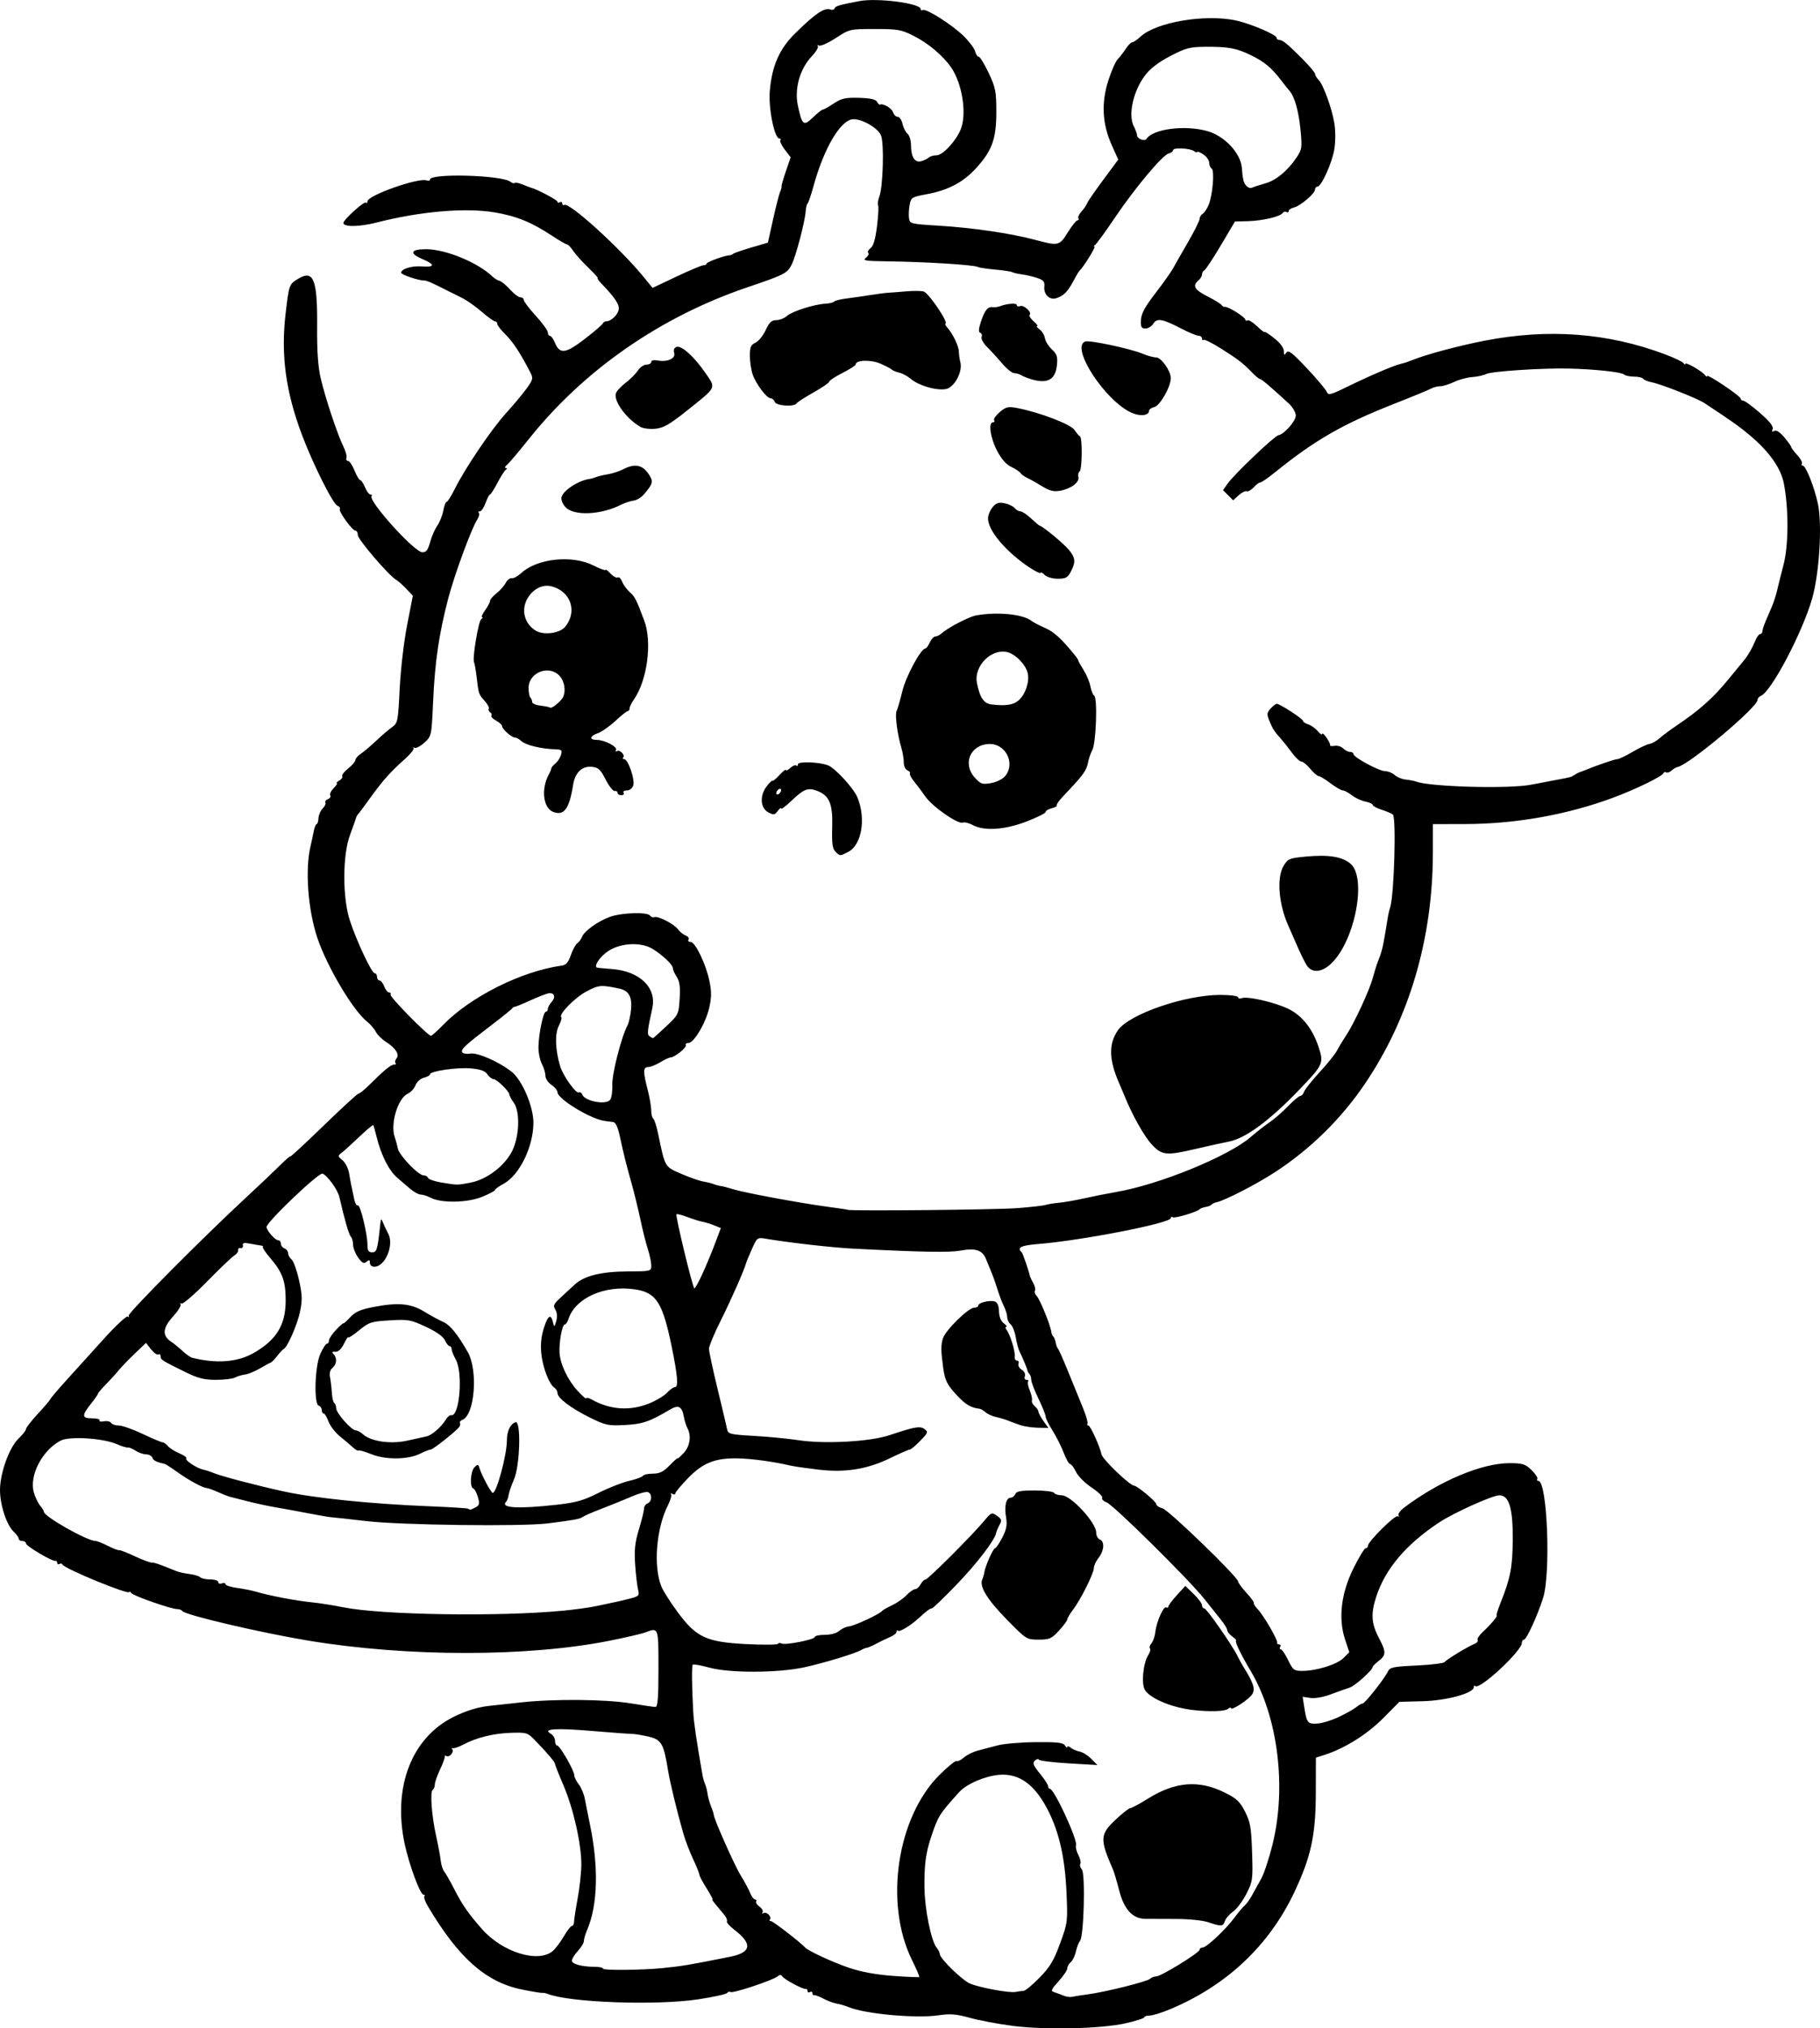 <?xml version="1.0" encoding="UTF-8" standalone="no"?>
<!-- Created with Inkscape (http://www.inkscape.org/) -->

<svg
   width="200.219mm"
   height="223.079mm"
   viewBox="0 0 200.219 223.079"
   version="1.1"
   id="svg5"
   xml:space="preserve"
   xmlns="http://www.w3.org/2000/svg"
   xmlns:svg="http://www.w3.org/2000/svg"><defs
     id="defs2" /><g
     id="layer1"
     transform="translate(-140.482,9.308)"><path
       style="fill:#000000;stroke-width:0.265"
       d="m 251.813,213.49 c -1.528,-0.196 -3.612,-0.588 -4.63,-0.871 -1.5,-0.417 -2.154,-0.471 -3.44,-0.28 -2.455,0.364 -8.064,-0.143 -9.881,-0.893 -0.386,-0.159 -0.988,-0.337 -1.339,-0.395 -0.35,-0.058 -1.005,-0.302 -1.455,-0.542 -0.45,-0.24 -0.908,-0.412 -1.017,-0.382 -0.109,0.03 -0.198,-0.072 -0.198,-0.226 0,-0.154 -0.119,-0.207 -0.265,-0.117 -0.146,0.09 -0.265,0.037 -0.265,-0.117 0,-0.154 -0.089,-0.256 -0.198,-0.227 -0.281,0.076 -2.376,-1.047 -2.585,-1.385 -0.122,-0.197 -0.279,-0.194 -0.525,0.011 -0.506,0.42 -4.898,1.879 -5.163,1.715 -0.122,-0.076 -0.289,-0.03 -0.371,0.102 -0.082,0.132 -1.517,0.447 -3.19,0.7 -4.61,0.697 -14.147,0.355 -16.542,-0.593 -0.218,-0.086 -0.488,-0.138 -0.6,-0.114 -0.111,0.024 -1.124,-0.144 -2.249,-0.374 -3.967,-0.809 -6.948,-3.444 -10.336,-9.136 -0.312,-0.523 -0.489,-1.029 -0.394,-1.124 0.095,-0.095 0.048,-0.173 -0.105,-0.173 -0.364,0 -1.591,-3.33 -2.075,-5.631 -1.304,-6.199 0.768,-11.59 5.336,-13.888 1.369,-0.689 2.688,-1.102 3.957,-1.24 0.573,-0.062 2.173,-0.237 3.555,-0.388 3.62,-0.395 9.278,-0.344 12.039,0.11 1.31,0.215 2.53,0.393 2.712,0.396 0.251,0.004 0.331,-1.016 0.331,-4.229 0,-4.59 0.022,-4.53 -1.469,-3.963 -0.391,0.148 -2.154,0.557 -3.92,0.908 -9.03,1.796 -22.21,1.792 -33.108,-0.01 -5.28,-0.873 -13.596,-2.823 -13.881,-3.255 -0.078,-0.118 -0.32,-0.213 -0.539,-0.211 -0.665,0.007 -4.882,-1.466 -5.089,-1.777 -0.107,-0.16 -0.196,-0.207 -0.198,-0.105 -0.008,0.37 -7.171,-2.574 -7.369,-3.028 -0.049,-0.112 -0.198,-0.137 -0.331,-0.055 -0.133,0.082 -0.242,0.024 -0.242,-0.131 0,-0.154 -0.089,-0.251 -0.198,-0.216 -0.316,0.103 -3.241,-1.629 -3.241,-1.919 0,-0.144 -0.179,-0.262 -0.397,-0.262 -0.218,0 -0.397,-0.114 -0.397,-0.254 0,-0.14 -0.241,-0.478 -0.535,-0.752 -0.896,-0.835 -1.658,-3.408 -1.504,-5.079 0.182,-1.968 1.11,-4.325 2.055,-5.218 0.428,-0.404 0.778,-0.853 0.779,-0.999 7.9e-4,-0.146 0.591,-0.905 1.312,-1.687 0.721,-0.782 1.345,-1.518 1.387,-1.635 0.043,-0.117 0.867,-1.085 1.833,-2.15 0.966,-1.065 2.801,-3.093 4.079,-4.505 1.278,-1.412 2.441,-2.495 2.585,-2.407 0.144,0.089 0.191,0.048 0.105,-0.092 -0.149,-0.241 8.337,-8.776 13.057,-13.132 1.227,-1.132 2.796,-2.621 3.485,-3.307 0.69,-0.687 1.256,-1.177 1.257,-1.09 0.001,0.087 1.639,-1.43 3.64,-3.37 2.001,-1.941 3.735,-3.53 3.854,-3.532 0.119,-0.002 0.607,-0.39 1.085,-0.863 1.753,-1.735 2.455,-2.315 2.8,-2.315 0.194,0 0.274,-0.078 0.179,-0.174 -0.096,-0.096 -0.049,-0.325 0.103,-0.508 0.364,-0.439 -0.076,-1.133 -1.163,-1.832 -0.453,-0.291 -0.955,-0.794 -1.116,-1.117 -0.161,-0.323 -0.591,-0.822 -0.956,-1.109 -1.525,-1.2 -4.372,-5.98 -5.449,-9.151 -1.056,-3.109 -1.391,-7.612 -0.758,-10.186 0.089,-0.364 0.236,-1.048 0.326,-1.521 0.089,-0.473 0.239,-0.86 0.332,-0.86 0.093,-10e-5 0.186,-0.293 0.207,-0.652 0.021,-0.358 0.23,-0.844 0.465,-1.079 0.235,-0.235 0.368,-0.525 0.295,-0.643 -0.073,-0.119 0.052,-0.287 0.279,-0.374 0.227,-0.087 0.341,-0.274 0.253,-0.415 -0.087,-0.141 0.084,-0.499 0.38,-0.796 0.296,-0.296 0.45,-0.542 0.34,-0.547 -0.109,-0.004 0.012,-0.131 0.27,-0.281 0.258,-0.15 0.407,-0.372 0.333,-0.493 -0.075,-0.121 0.219,-0.501 0.653,-0.844 0.434,-0.343 0.791,-0.759 0.792,-0.924 0.001,-0.165 0.27,-0.477 0.598,-0.692 0.327,-0.215 1.083,-0.854 1.679,-1.419 0.596,-0.565 1.382,-1.24 1.747,-1.498 0.637,-0.452 0.67,-0.617 0.848,-4.233 0.103,-2.097 0.464,-5.193 0.816,-6.994 l 0.631,-3.231 -0.711,-0.756 c -0.391,-0.416 -0.899,-0.867 -1.129,-1.002 -0.823,-0.483 -4.212,-4.44 -4.212,-4.918 0,-0.268 -0.118,-0.487 -0.263,-0.487 -0.349,0 -1.879,-2.126 -1.718,-2.387 0.069,-0.112 -0.048,-0.271 -0.261,-0.352 -0.506,-0.194 -2.725,-4.641 -3.945,-7.906 -1.744,-4.669 -2.284,-8.686 -1.766,-13.142 0.386,-3.32 0.385,-3.319 1.46,-3.953 1.629,-0.961 2.058,0.162 2.016,5.277 -0.022,2.704 0.095,4.411 0.391,5.689 0.498,2.149 1.843,6.198 2.495,7.514 0.252,0.509 0.406,1.075 0.341,1.257 -0.065,0.182 0.012,0.331 0.171,0.331 0.159,0 0.479,0.476 0.712,1.058 0.233,0.582 0.515,1.058 0.627,1.058 0.112,0 0.352,0.357 0.533,0.794 0.181,0.437 0.453,0.794 0.605,0.794 0.152,0 0.207,0.069 0.123,0.154 -0.466,0.466 4.705,6.196 5.591,6.196 0.411,0 0.612,-0.268 0.842,-1.122 0.166,-0.617 0.518,-1.425 0.781,-1.795 0.264,-0.37 0.562,-1.115 0.664,-1.656 0.101,-0.541 0.271,-0.983 0.377,-0.983 0.106,0 0.501,-0.625 0.879,-1.389 1.122,-2.269 4.022,-6.562 5.625,-8.328 0.822,-0.906 1.847,-2.133 2.277,-2.726 0.723,-0.998 0.754,-1.133 0.416,-1.793 -1.068,-2.079 -1.915,-3.373 -2.725,-4.159 -0.496,-0.482 -0.902,-1.005 -0.902,-1.162 0,-0.158 -0.112,-0.287 -0.248,-0.287 -0.137,0 -0.801,-0.478 -1.475,-1.062 -0.675,-0.584 -1.664,-1.276 -2.199,-1.537 -0.535,-0.261 -1.21,-0.597 -1.501,-0.745 -1.864,-0.951 -2.333,-1.153 -2.671,-1.153 -0.611,0 -2.488,-0.64 -2.488,-0.849 0,-0.422 1.181,-0.782 2.277,-0.695 1.447,0.115 1.491,-0.21 0.107,-0.791 -1.521,-0.639 -1.371,-1.105 0.355,-1.105 2.157,0 5.689,1.455 7.317,3.015 0.219,0.21 0.568,0.421 0.774,0.47 0.206,0.048 0.724,0.475 1.15,0.947 0.426,0.473 0.941,0.86 1.144,0.86 0.203,0 0.369,0.132 0.369,0.294 0,0.161 0.595,0.945 1.323,1.741 0.728,0.796 1.323,1.616 1.323,1.823 0,0.207 0.105,0.376 0.232,0.376 0.128,0 0.376,0.346 0.551,0.769 0.532,1.283 1.172,1.202 3.273,-0.417 1.044,-0.804 1.937,-1.569 1.985,-1.701 0.049,-0.131 0.227,-0.243 0.397,-0.247 0.567,-0.015 1.322,-0.769 1.366,-1.363 0.04,-0.546 -0.461,-1.278 -1.905,-2.783 -0.321,-0.334 -0.508,-0.608 -0.416,-0.608 0.092,0 -0.379,-0.523 -1.046,-1.163 -0.668,-0.64 -1.417,-1.473 -1.665,-1.852 -0.248,-0.379 -0.547,-0.689 -0.663,-0.689 -0.116,0 -0.847,-0.42 -1.623,-0.934 -2.265,-1.498 -3.926,-2.177 -6.317,-2.582 -3.226,-0.546 -8.218,-0.117 -13.03,1.118 -1.873,0.481 -3.629,0.5 -3.629,0.039 0,-0.343 2.284,-2.413 2.463,-2.233 0.1,0.1 0.182,0.037 0.182,-0.141 0,-0.65 5.633,-2.641 6.515,-2.303 0.2,0.077 0.364,0.035 0.364,-0.093 0,-0.718 7.97,-0.493 8.865,0.25 0.172,0.142 0.374,0.197 0.449,0.122 0.076,-0.076 0.481,0.005 0.902,0.179 0.42,0.174 0.824,0.329 0.897,0.345 0.594,0.129 2.91,1.35 2.91,1.533 0,0.128 0.119,0.159 0.265,0.07 0.146,-0.09 0.265,-0.03 0.265,0.132 0,0.163 0.1,0.234 0.222,0.159 0.545,-0.337 6.166,4.773 8.788,7.989 l 0.926,1.136 2.631,-1.246 c 1.447,-0.685 2.783,-1.246 2.97,-1.246 0.187,0 0.339,-0.08 0.339,-0.179 0,-0.173 1.98,-0.893 2.514,-0.914 0.146,-0.006 0.324,-0.076 0.397,-0.157 0.073,-0.081 0.966,-0.392 1.984,-0.691 l 1.852,-0.544 0.565,-2.544 c 0.311,-1.399 0.657,-2.755 0.77,-3.013 0.113,-0.258 0.189,-0.549 0.17,-0.647 -0.019,-0.098 0.197,-0.853 0.482,-1.679 l 0.517,-1.501 -0.655,-0.858 c -0.36,-0.472 -0.576,-0.937 -0.479,-1.033 0.096,-0.096 0.049,-0.175 -0.104,-0.175 -0.546,0 -1.219,-3.32 -1.059,-5.223 0.234,-2.786 1.059,-4.649 2.829,-6.386 2.202,-2.16 3.2,-2.83 3.848,-2.581 0.198,0.076 0.397,0.024 0.443,-0.115 0.088,-0.263 0.519,-0.391 2.728,-0.811 1.985,-0.377 6.747,0.241 6.747,0.875 0,0.137 0.102,0.186 0.227,0.109 0.348,-0.215 3.208,1.595 4.481,2.837 0.625,0.61 1.203,1.376 1.285,1.704 0.082,0.327 0.262,0.595 0.399,0.595 0.137,0 0.629,0.804 1.092,1.786 0.762,1.616 0.842,2.025 0.843,4.299 1.3e-4,2.964 -0.479,4.274 -2.274,6.222 -1.395,1.513 -3.053,2.382 -5.354,2.806 -1.669,0.308 -1.758,0.362 -1.909,1.169 -0.087,0.465 -0.119,1.13 -0.07,1.476 0.086,0.611 0.185,0.636 3.264,0.822 3.716,0.225 7.898,0.837 10.552,1.543 2.652,0.706 2.722,0.69 3.654,-0.809 0.452,-0.728 0.931,-1.323 1.063,-1.323 0.132,0 0.178,-0.101 0.102,-0.225 -0.076,-0.123 0.071,-0.451 0.328,-0.728 0.257,-0.277 0.536,-0.682 0.619,-0.9 0.084,-0.218 0.891,-1.393 1.795,-2.611 l 1.643,-2.214 -0.723,-1.611 c -1.039,-2.316 -1.159,-4.635 -0.366,-7.101 0.337,-1.049 0.8,-2.095 1.027,-2.326 0.228,-0.23 0.625,-0.744 0.883,-1.142 0.258,-0.398 0.579,-0.723 0.714,-0.723 0.135,0 0.549,-0.282 0.921,-0.626 1.718,-1.592 7.092,-2.503 10.481,-1.776 1.611,0.345 4.481,1.568 4.481,1.909 0,0.126 0.124,0.228 0.276,0.228 0.383,0 0.921,0.438 2.551,2.075 0.774,0.777 1.407,1.53 1.407,1.673 0,0.143 0.17,0.429 0.378,0.637 0.523,0.523 1.474,3.14 1.748,4.81 0.129,0.785 0.127,2.01 -0.005,2.817 -0.247,1.515 -1.425,4.128 -1.861,4.128 -0.143,0 -0.26,0.138 -0.26,0.307 0,0.436 -1.589,1.8 -2.307,1.98 -0.332,0.083 -0.603,0.265 -0.603,0.403 0,0.138 -0.111,0.183 -0.246,0.099 -0.135,-0.084 -0.319,-0.034 -0.408,0.109 -0.244,0.395 -2.208,0.858 -3.819,0.9 l -1.431,0.038 -1.568,2.646 c -0.862,1.455 -1.677,2.686 -1.811,2.734 -0.134,0.049 -0.243,0.242 -0.243,0.431 0,0.188 -0.179,0.491 -0.397,0.672 -0.693,0.575 -0.435,1.03 0.992,1.75 0.764,0.385 1.462,0.814 1.551,0.953 0.089,0.139 0.268,0.233 0.397,0.208 0.326,-0.061 2.219,1.133 2.219,1.4 0,0.12 0.104,0.154 0.231,0.075 0.127,-0.078 0.603,0.213 1.058,0.648 0.455,0.435 0.828,0.72 0.828,0.634 0,-0.086 0.476,0.22 1.058,0.681 0.645,0.511 1.06,1.062 1.062,1.411 0.003,0.473 0.051,0.504 0.274,0.176 0.221,-0.325 0.633,-0.011 2.261,1.72 1.095,1.164 2.076,2.326 2.18,2.583 0.171,0.421 0.391,0.367 2.299,-0.566 2.473,-1.21 5.208,-2.377 5.874,-2.506 0.258,-0.05 0.827,-0.237 1.263,-0.416 1.492,-0.61 5.137,-1.585 7.966,-2.131 7.017,-1.354 13.51,-0.862 19.815,1.501 1.019,0.382 1.94,0.824 2.046,0.982 0.107,0.158 0.196,0.189 0.198,0.068 0.005,-0.25 1.886,0.84 2.183,1.264 0.107,0.153 0.196,0.188 0.198,0.078 0.006,-0.277 3.708,2.208 3.708,2.488 0,0.124 0.128,0.226 0.285,0.226 0.157,0 0.983,0.606 1.834,1.347 1.063,0.925 1.499,1.478 1.389,1.763 -0.11,0.288 -0.057,0.353 0.172,0.211 0.212,-0.131 0.607,0.116 1.093,0.684 0.418,0.489 0.766,0.972 0.771,1.074 0.006,0.102 0.306,0.504 0.667,0.893 0.361,0.39 0.592,0.812 0.514,0.94 -0.079,0.127 -0.031,0.231 0.107,0.231 0.332,0 1.286,2.421 1.663,4.22 0.479,2.285 0.151,7.621 -0.638,10.387 -1.066,3.736 -4.512,10.277 -5.643,10.711 -0.199,0.076 -0.363,0.275 -0.363,0.441 -0.002,0.81 -7.499,7.109 -8.778,7.376 -0.185,0.039 -0.498,0.22 -0.695,0.403 -0.197,0.183 -0.458,0.272 -0.579,0.197 -0.121,-0.075 -0.261,-0.031 -0.309,0.097 -0.132,0.348 -3.143,1.807 -5.6,2.713 -5.056,1.866 -10.706,2.865 -16.251,2.873 l -3.506,0.005 -0.002,3.109 c -0.007,9.476 -2.575,18.216 -7.485,25.466 -2.595,3.832 -5.994,7.17 -9.876,9.701 -2.041,1.33 -5.562,3.141 -6.45,3.317 -0.218,0.043 -0.456,0.156 -0.529,0.251 -0.073,0.095 -0.37,0.214 -0.661,0.265 -0.291,0.051 -0.589,0.163 -0.661,0.249 -0.244,0.288 -2.709,1.026 -2.943,0.882 -0.127,-0.079 -0.232,-0.035 -0.232,0.098 0,0.55 -9.84,2.468 -14.611,2.847 -1.872,0.149 -2.35,0.394 -1.78,0.912 0.116,0.106 0.793,2.084 0.905,2.646 0.015,0.073 0.177,0.403 0.36,0.733 0.183,0.33 0.267,0.708 0.187,0.839 -0.081,0.131 0.007,0.396 0.196,0.59 0.351,0.361 1.513,3.212 1.599,3.924 0.026,0.218 0.125,0.456 0.22,0.529 0.095,0.073 0.214,0.37 0.265,0.661 0.051,0.291 0.161,0.589 0.245,0.661 0.084,0.073 0.587,1.204 1.118,2.514 0.531,1.31 1.258,3.091 1.615,3.957 0.357,0.867 0.591,1.671 0.52,1.786 -0.071,0.115 -0.025,0.21 0.102,0.21 0.219,0 1.272,2.321 1.441,3.175 0.105,0.532 3.136,3.44 3.586,3.44 0.329,0 2.43,1.743 2.438,2.022 0.004,0.166 0.315,0.379 0.69,0.473 0.672,0.169 8.314,7.561 8.314,8.043 0,0.134 0.415,0.697 0.922,1.25 0.507,0.554 0.872,1.058 0.81,1.12 -0.062,0.062 0.13,0.368 0.427,0.68 0.65,0.683 2.229,3.397 2.138,3.676 -0.035,0.109 0.062,0.198 0.216,0.198 0.154,0 0.207,0.119 0.117,0.265 -0.09,0.146 -0.061,0.265 0.064,0.265 0.125,0 0.488,0.536 0.806,1.191 0.534,1.099 0.655,1.19 1.574,1.187 1.565,-0.005 3.811,-0.707 4.515,-1.412 l 0.643,-0.643 -0.463,-1.393 c -0.767,-2.309 -0.44,-5.089 0.921,-7.836 0.601,-1.213 1.207,-2.206 1.345,-2.206 0.138,0 0.252,-0.127 0.252,-0.282 0,-0.456 2.98,-3.41 3.263,-3.235 0.142,0.088 0.185,0.041 0.095,-0.104 -0.089,-0.145 0.22,-0.55 0.687,-0.901 3.844,-2.884 8.471,-4.83 11.499,-4.835 1.458,-0.003 1.746,0.086 2.438,0.749 0.431,0.413 0.722,0.852 0.646,0.976 -0.076,0.123 -0.024,0.224 0.115,0.224 0.985,0 1.389,10.158 0.513,12.902 -0.622,1.949 -1.822,4.56 -2.095,4.56 -0.126,0 -0.228,0.155 -0.228,0.344 0,0.894 -4.662,5.224 -5.126,4.761 -0.091,-0.091 -0.166,-0.036 -0.166,0.124 0,0.655 -2.982,1.473 -5.614,1.541 l -2.571,0.066 -1.795,1.812 c -1.753,1.769 -4.238,3.322 -6.445,4.026 l -0.946,0.302 -0.009,3.897 c -0.011,4.634 -0.523,7.002 -2.35,10.874 -2.77,5.868 -7.41,10.256 -13.609,12.869 -0.946,0.399 -1.988,0.725 -2.315,0.726 -0.327,5.3e-4 -0.595,0.087 -0.595,0.192 0,0.105 -0.923,0.4 -2.051,0.657 -2.687,0.611 -8.842,0.748 -12.502,0.279 z m 8.334,-3.453 c 1.929,-0.254 6.554,-1.409 6.857,-1.712 0.143,-0.143 0.445,-0.26 0.671,-0.26 0.524,0 4.775,-2.612 4.775,-2.934 0,-0.133 0.149,-0.243 0.331,-0.244 0.438,-0.004 2.535,-1.974 3.518,-3.304 0.43,-0.582 0.932,-1.177 1.115,-1.323 0.183,-0.146 0.54,-0.641 0.794,-1.102 0.254,-0.46 0.716,-1.294 1.027,-1.852 0.311,-0.558 0.873,-2.265 1.248,-3.793 1.548,-6.301 0.582,-13.992 -2.388,-19.002 -1.168,-1.971 -1.801,-3.297 -1.628,-3.41 0.047,-0.03 -0.153,-0.229 -0.444,-0.442 -0.291,-0.213 -0.529,-0.514 -0.529,-0.669 0,-0.155 -0.298,-0.653 -0.661,-1.107 -0.364,-0.453 -1.195,-1.497 -1.847,-2.319 -1.705,-2.149 -10.006,-10.351 -10.769,-10.641 -0.355,-0.135 -0.573,-0.36 -0.486,-0.501 0.087,-0.141 -0.433,-0.647 -1.156,-1.125 -0.723,-0.478 -1.5,-1.256 -1.726,-1.729 -0.226,-0.473 -0.516,-0.86 -0.644,-0.86 -0.128,0 -0.448,-0.564 -0.712,-1.254 -0.263,-0.69 -0.815,-1.785 -1.227,-2.433 -0.411,-0.648 -0.748,-1.332 -0.748,-1.52 0,-0.187 -0.357,-1.078 -0.794,-1.979 -0.437,-0.901 -0.794,-1.836 -0.794,-2.077 0,-0.241 -0.089,-0.527 -0.198,-0.637 -0.109,-0.109 -0.207,-0.278 -0.217,-0.375 -0.02,-0.186 -0.56,-1.484 -0.903,-2.171 -0.112,-0.224 -0.287,-0.902 -0.389,-1.506 -0.102,-0.604 -0.355,-1.24 -0.562,-1.411 -0.207,-0.172 -0.376,-0.526 -0.376,-0.788 0,-0.261 -0.167,-0.812 -0.37,-1.224 -0.204,-0.412 -0.515,-1.225 -0.692,-1.807 -0.177,-0.582 -0.47,-1.416 -0.651,-1.852 -0.181,-0.437 -0.464,-1.125 -0.629,-1.529 -0.394,-0.968 -1.156,-1.216 -2.795,-0.91 -1.211,0.225 -4.141,0.173 -11.796,-0.213 -2.265,-0.114 -7.002,-0.65 -9.586,-1.085 -0.975,-0.164 -0.994,-0.15 -1.563,1.124 -0.316,0.71 -0.607,1.41 -0.645,1.555 -0.2,0.76 -1.636,4.013 -2.781,6.301 -0.715,1.428 -1.3,2.83 -1.3,3.115 0,0.285 0.425,2.272 0.945,4.415 0.52,2.143 0.994,4.146 1.053,4.451 0.1,0.51 0.341,0.568 2.985,0.719 1.582,0.09 3.755,0.301 4.829,0.468 2.866,0.445 7.896,0.172 10.032,-0.543 2.812,-0.942 3.374,-1.04 3.874,-0.674 0.414,0.303 0.373,0.414 -0.48,1.293 -0.513,0.529 -1.034,0.961 -1.157,0.961 -0.123,0 -1.071,0.413 -2.107,0.918 -2.572,1.254 -4.977,1.64 -7.975,1.281 -1.288,-0.154 -2.64,-0.35 -3.003,-0.434 -1.886,-0.439 -4.288,-0.769 -5.823,-0.799 -2.495,-0.049 -3.845,0.488 -5.488,2.182 -0.764,0.788 -1.389,1.54 -1.389,1.672 0,0.131 -0.149,0.153 -0.331,0.049 -0.182,-0.105 -0.247,-0.097 -0.144,0.017 0.103,0.114 -0.047,0.666 -0.333,1.227 -1.3,2.549 -1.632,6.802 -0.702,8.999 0.208,0.492 1.02,1.758 1.804,2.812 2.037,2.739 3.13,3.243 7.528,3.468 1.837,0.094 3.397,0.08 3.466,-0.031 0.069,-0.112 0.244,-0.129 0.389,-0.04 0.36,0.223 3.668,-0.421 3.668,-0.714 0,-0.129 0.497,-0.235 1.104,-0.235 0.65,0 1.3,-0.178 1.582,-0.433 0.263,-0.238 0.757,-0.463 1.098,-0.501 0.617,-0.068 3.373,-1.356 3.625,-1.695 0.073,-0.098 0.566,-0.379 1.095,-0.625 0.53,-0.246 1.244,-0.744 1.587,-1.106 0.343,-0.362 0.769,-0.66 0.946,-0.663 0.177,-0.003 0.449,-0.243 0.605,-0.534 0.156,-0.291 0.399,-0.529 0.54,-0.529 0.272,0 5.131,-4.859 6.472,-6.472 0.761,-0.915 0.819,-0.937 1.39,-0.533 0.515,0.364 0.553,0.501 0.277,1.002 -0.175,0.319 -0.342,0.715 -0.37,0.879 -0.132,0.779 -2.129,3.383 -4.385,5.72 -1.37,1.419 -2.58,2.58 -2.69,2.58 -0.2,0 -0.612,0.307 -1.446,1.077 -0.862,0.796 -2.099,1.552 -2.266,1.384 -0.093,-0.093 -0.169,-0.041 -0.169,0.114 0,0.156 -0.327,0.418 -0.728,0.584 -0.4,0.166 -1.067,0.487 -1.482,0.715 -0.415,0.228 -0.891,0.434 -1.058,0.46 -0.167,0.025 -0.445,0.135 -0.619,0.243 -0.591,0.369 -4.178,1.458 -6.3,1.913 -2.92,0.625 -8.174,0.638 -10.414,0.026 -0.926,-0.253 -1.742,-0.401 -1.815,-0.328 -0.13,0.13 -0.11,2.342 0.048,5.189 0.067,1.21 0.355,3.174 1.029,7.011 0.051,0.291 0.177,0.721 0.279,0.955 0.102,0.234 0.223,0.711 0.269,1.058 0.045,0.348 0.218,0.968 0.383,1.377 0.165,0.41 0.3,0.826 0.3,0.926 -0.001,0.43 2.287,5.578 2.962,6.663 0.407,0.655 0.871,1.518 1.032,1.918 0.161,0.4 0.406,0.728 0.546,0.728 0.14,0 0.194,0.097 0.121,0.216 -0.073,0.119 0.092,0.379 0.367,0.577 0.275,0.199 0.429,0.477 0.342,0.618 -0.087,0.141 -0.035,0.181 0.116,0.087 0.32,-0.198 0.945,0.449 0.686,0.708 -0.096,0.096 -0.046,0.174 0.111,0.174 0.224,0 3.157,2.261 3.771,2.908 0.369,0.388 3.013,1.611 4.8,2.22 1.35,0.46 2.96,0.758 4.842,0.898 1.551,0.115 2.859,0.171 2.906,0.124 0.047,-0.047 -0.31,-0.884 -0.793,-1.86 -3.081,-6.231 -1.662,-15.728 3.047,-20.393 0.904,-0.895 1.737,-1.57 1.853,-1.498 0.115,0.071 0.483,-0.107 0.816,-0.396 0.334,-0.289 1.034,-0.633 1.556,-0.763 0.522,-0.13 1.485,-0.384 2.14,-0.563 0.655,-0.18 2.534,-0.34 4.177,-0.356 2.39,-0.024 3.036,0.05 3.237,0.367 0.138,0.218 0.253,0.293 0.255,0.166 0.002,-0.127 0.171,-0.093 0.374,0.076 0.203,0.169 0.645,0.36 0.982,0.425 0.337,0.065 0.914,0.425 1.284,0.801 l 0.672,0.683 -3.175,-0.186 c -1.746,-0.102 -3.214,-0.285 -3.261,-0.407 -0.047,-0.121 -0.244,-0.075 -0.437,0.103 -0.288,0.265 -0.189,0.522 0.549,1.426 0.495,0.607 0.9,1.232 0.9,1.389 0,0.157 0.089,0.287 0.198,0.288 0.477,0.004 3.091,5.668 2.875,6.23 -0.067,0.174 0.047,0.642 0.253,1.039 0.206,0.397 0.305,0.834 0.221,0.971 -0.085,0.137 -0.009,0.423 0.168,0.636 0.4,0.481 0.226,7.314 -0.199,7.841 -0.154,0.191 -0.361,0.726 -0.46,1.189 -0.099,0.463 -0.351,0.983 -0.56,1.157 -0.209,0.173 -0.38,0.479 -0.38,0.679 0,0.2 -0.43,0.839 -0.954,1.42 -0.851,0.942 -0.901,1.074 -0.463,1.213 0.27,0.086 0.73,0.257 1.021,0.379 0.291,0.122 0.708,0.178 0.926,0.125 0.218,-0.053 0.992,-0.175 1.72,-0.271 z m 13.229,-7.94 c -0.596,-0.2 -2.158,-0.355 -3.572,-0.353 -1.382,0.002 -2.891,-0.004 -3.353,-0.013 -1.384,-0.027 -2.313,-1.044 -2.844,-3.113 -0.254,-0.989 -0.565,-2.036 -0.692,-2.327 -1.457,-3.336 -1.429,-3.849 0.304,-5.477 0.744,-0.699 1.475,-1.27 1.625,-1.27 0.15,0 0.999,-0.455 1.888,-1.012 3.024,-1.894 5.628,-2.106 8.48,-0.691 1.316,0.653 1.674,0.989 2.238,2.1 0.581,1.144 0.686,1.747 0.774,4.461 0.098,2.997 0.07,3.202 -0.622,4.571 -0.399,0.788 -1.06,1.671 -1.468,1.962 -0.409,0.291 -0.818,0.764 -0.909,1.051 -0.189,0.595 -0.378,0.606 -1.85,0.111 z m -1.587,-23.326 c -2.273,-0.243 -4.663,-1.215 -5.33,-2.167 -0.444,-0.635 -0.235,-2.989 0.345,-3.883 0.197,-0.303 0.28,-0.627 0.186,-0.721 -0.094,-0.094 -0.019,-0.354 0.166,-0.577 0.186,-0.224 0.38,-0.792 0.431,-1.263 0.122,-1.112 0.903,-2.867 1.196,-2.686 0.125,0.077 0.228,0.038 0.228,-0.088 0,-0.126 0.421,-0.688 0.935,-1.249 l 0.935,-1.021 0.917,0.889 c 0.504,0.489 0.917,1.044 0.917,1.234 0,0.19 0.112,0.345 0.248,0.345 0.254,0 3.05,4.006 3.668,5.257 0.189,0.383 0.456,0.875 0.593,1.093 1.128,1.804 1.355,2.467 1.045,3.047 -0.305,0.57 -2.379,1.937 -2.379,1.568 0,-0.1 -0.153,-0.055 -0.34,0.101 -0.318,0.264 -1.941,0.317 -3.761,0.123 z m -20.525,-9.931 c -2.155,-2.196 -3.058,-3.657 -2.73,-4.418 0.098,-0.226 0.203,-0.589 0.235,-0.808 0.1,-0.681 0.975,-2.646 1.179,-2.646 0.107,0 0.464,-0.524 0.793,-1.164 0.47,-0.914 0.56,-1.395 0.417,-2.238 -0.21,-1.241 0.008,-2.155 0.512,-2.155 0.193,0 0.419,-0.179 0.503,-0.397 0.117,-0.304 0.616,-0.397 2.129,-0.397 1.087,0 2.051,0.119 2.141,0.265 0.09,0.146 0.468,0.265 0.84,0.265 1.008,0 3.79,3.006 3.79,4.095 0,0.336 0.179,0.679 0.397,0.763 0.552,0.212 0.485,1.231 -0.132,2.021 -0.285,0.364 -0.52,0.873 -0.523,1.132 -0.007,0.588 -1.458,3.488 -2.292,4.581 -0.343,0.45 -0.625,0.927 -0.626,1.058 -7.9e-4,0.132 -0.411,0.686 -0.913,1.232 -0.822,0.895 -1.042,0.992 -2.245,0.992 -1.321,0 -1.354,-0.021 -3.476,-2.183 z m 1.475,-21.405 c -0.437,-0.145 -1.032,-0.364 -1.323,-0.488 -0.291,-0.124 -0.886,-0.303 -1.323,-0.398 -0.437,-0.095 -0.972,-0.334 -1.191,-0.531 -0.218,-0.197 -0.516,-0.371 -0.661,-0.388 -0.938,-0.108 -1.511,-0.441 -2.432,-1.417 -1.13,-1.196 -1.37,-1.67 -1.566,-3.088 -0.258,-1.873 -0.263,-2.53 -0.025,-3.25 0.301,-0.908 2.794,-3.351 3.427,-3.359 0.255,-0.003 0.463,-0.112 0.463,-0.242 0,-0.312 1.251,-0.616 1.808,-0.439 0.295,0.094 0.448,0.449 0.464,1.075 0.015,0.59 0.21,1.076 0.529,1.318 0.278,0.21 0.402,0.386 0.275,0.391 -0.127,0.005 -0.113,0.157 0.032,0.339 0.394,0.496 0.975,2.383 0.896,2.91 -0.038,0.255 0.07,0.463 0.24,0.463 0.17,0 0.249,0.157 0.175,0.35 -0.074,0.192 0.089,0.489 0.361,0.659 0.286,0.179 0.431,0.478 0.342,0.709 -0.087,0.227 -0.008,0.399 0.184,0.399 0.185,0 0.262,0.075 0.171,0.166 -0.091,0.091 -0.011,0.538 0.178,0.992 0.189,0.454 0.299,0.957 0.245,1.117 -0.054,0.16 0.084,0.443 0.307,0.628 0.223,0.185 0.406,0.453 0.406,0.594 0,0.142 0.246,0.603 0.547,1.026 l 0.547,0.768 -1.143,-0.021 c -0.628,-0.011 -1.5,-0.139 -1.936,-0.284 z m 0.342,62.221 c 0.188,-0.002 0.98,-0.657 1.76,-1.455 1.156,-1.184 1.574,-1.88 2.265,-3.77 0.829,-2.268 0.844,-2.39 0.701,-5.626 -0.166,-3.748 -0.796,-6.561 -2.006,-8.957 -1.452,-2.876 -3.18,-4.14 -5.408,-3.955 -1.544,0.128 -3.578,1.004 -4.375,1.885 -2.168,2.394 -2.328,2.646 -3.054,4.798 -0.641,1.898 -0.812,3.159 -0.781,5.743 0.029,2.376 0.74,5.864 1.345,6.592 0.191,0.23 0.347,0.548 0.347,0.707 0,0.47 2.446,2.856 3.307,3.226 1.061,0.456 4.365,1.065 5.027,0.926 0.291,-0.061 0.683,-0.112 0.871,-0.114 z m -39.765,-2.503 c 2.203,-0.22 2.932,-0.342 7.474,-1.248 2.36,-0.471 2.51,-1.42 0.471,-2.975 -0.519,-0.396 -0.884,-0.816 -0.812,-0.933 0.072,-0.117 -0.074,-0.457 -0.326,-0.754 -1.182,-1.398 -1.37,-1.644 -1.255,-1.644 0.068,0 -0.231,-0.559 -0.664,-1.242 -0.433,-0.683 -0.788,-1.356 -0.788,-1.496 0,-0.139 -0.308,-0.905 -0.685,-1.702 -0.377,-0.797 -0.859,-2.058 -1.072,-2.804 -0.709,-2.483 -1.46,-5.574 -1.679,-6.912 -0.506,-3.09 -0.722,-3.445 -2.313,-3.791 -0.694,-0.151 -1.441,-0.269 -1.659,-0.262 -0.218,0.007 -2.196,-0.139 -4.395,-0.324 -4.008,-0.338 -5.504,-0.236 -4.535,0.308 0.255,0.143 0.463,0.492 0.463,0.776 0,0.284 0.108,0.516 0.239,0.516 0.292,0 1.877,2.759 1.877,3.268 0,0.201 0.22,0.649 0.489,0.996 0.269,0.347 0.567,1.048 0.662,1.557 0.095,0.509 0.358,1.819 0.584,2.91 0.964,4.664 0.85,8.835 -0.317,11.549 -0.197,0.459 -0.359,1.007 -0.359,1.218 0,0.211 -0.298,0.706 -0.661,1.098 -0.364,0.393 -0.661,0.871 -0.661,1.064 0,0.38 1.126,0.681 2.547,0.681 0.491,0 0.893,0.093 0.893,0.208 0,0.199 4.282,0.159 6.482,-0.061 z m -11.978,-1.921 c 0.288,-0.261 0.82,-0.98 1.183,-1.599 0.363,-0.619 0.76,-1.125 0.882,-1.125 0.123,0 0.227,-0.208 0.232,-0.463 0.005,-0.255 0.184,-1.416 0.399,-2.58 0.215,-1.164 0.395,-2.831 0.401,-3.704 0.014,-2.235 -0.874,-6.17 -1.965,-8.711 -0.51,-1.187 -0.927,-2.242 -0.927,-2.344 0,-0.209 -0.749,-1.103 -2.117,-2.524 -0.9,-0.935 -0.977,-0.961 -2.713,-0.911 -1.91,0.055 -3.809,0.521 -5.257,1.292 -0.492,0.262 -1.013,0.441 -1.158,0.399 -0.146,-0.042 -0.176,0.012 -0.068,0.12 0.258,0.258 -0.317,0.944 -0.63,0.751 -0.133,-0.082 -0.219,-0.051 -0.192,0.069 0.027,0.12 -0.206,0.754 -0.517,1.409 -0.311,0.655 -0.568,1.392 -0.572,1.638 -0.003,0.246 -0.107,0.51 -0.23,0.586 -0.316,0.196 -0.123,2.861 0.366,5.052 0.228,1.019 0.456,2.243 0.507,2.72 0.051,0.477 0.228,1.03 0.393,1.229 0.165,0.198 0.656,1.058 1.091,1.91 0.891,1.744 1.555,2.7 3.063,4.413 2.27,2.579 6.264,3.79 7.829,2.373 z m 86.449,-25.715 c 0.795,-0.379 1.662,-0.868 1.927,-1.086 0.264,-0.218 0.566,-0.391 0.671,-0.384 0.234,0.016 2.394,-2.713 2.756,-3.482 0.238,-0.506 0.543,-0.572 3.18,-0.697 1.604,-0.076 2.991,-0.247 3.083,-0.38 0.182,-0.264 2.522,-1.685 3.292,-2 0.264,-0.108 0.416,-0.3 0.338,-0.426 -0.078,-0.126 0.182,-0.528 0.578,-0.892 0.83,-0.763 1.7,-1.793 1.515,-1.793 -0.069,0 0.123,-0.625 0.428,-1.389 1.089,-2.733 1.32,-3.918 1.344,-6.894 0.029,-3.522 -0.396,-4.946 -1.477,-4.946 -0.749,0 -5.064,1.948 -6.647,3.002 -3.619,2.408 -5.869,5.059 -6.878,8.103 -0.624,1.883 -0.562,2.975 0.257,4.541 0.833,1.592 0.833,1.912 0.007,2.563 -0.364,0.286 -0.661,0.576 -0.661,0.644 0,0.365 -1.956,2.119 -2.579,2.313 -0.4,0.125 -1.333,0.456 -2.072,0.736 -0.783,0.297 -1.703,0.457 -2.204,0.384 l -0.86,-0.126 0.16,1.025 c 0.291,1.865 0.368,1.969 1.424,1.92 0.535,-0.025 1.623,-0.356 2.418,-0.735 z M 202.336,167.851 c 1.382,-0.132 3.109,-0.373 3.836,-0.536 0.728,-0.163 1.621,-0.353 1.984,-0.423 0.364,-0.07 1.12,-0.249 1.681,-0.398 0.937,-0.248 1.005,-0.327 0.838,-0.98 -0.1,-0.391 -0.244,-1.63 -0.32,-2.754 -0.109,-1.612 -0.02,-2.432 0.419,-3.878 0.306,-1.008 0.557,-2.027 0.557,-2.264 0,-0.237 0.179,-0.499 0.397,-0.583 0.494,-0.19 0.522,-1.05 0.039,-1.235 -0.197,-0.075 -1,0.141 -1.786,0.482 -0.786,0.341 -2.262,0.939 -3.28,1.329 -1.019,0.391 -1.971,0.804 -2.117,0.92 -0.278,0.22 -1.001,0.353 -3.836,0.707 -2.901,0.362 -16.166,0.194 -19.976,-0.253 -1.892,-0.222 -3.618,-0.412 -3.836,-0.422 -0.218,-0.01 -1.349,-0.203 -2.514,-0.43 -1.164,-0.226 -2.772,-0.52 -3.572,-0.654 -0.8,-0.133 -2.229,-0.441 -3.175,-0.683 -0.946,-0.242 -1.839,-0.471 -1.984,-0.507 -0.146,-0.037 -0.707,-0.263 -1.248,-0.502 -0.541,-0.24 -1.088,-0.436 -1.216,-0.436 -0.399,0 -1.983,-0.858 -3.224,-1.747 -0.655,-0.469 -1.277,-0.874 -1.383,-0.899 -0.981,-0.234 -1.246,-0.367 -1.369,-0.687 -0.078,-0.204 -0.388,-0.371 -0.689,-0.371 -0.301,0 -0.826,-0.183 -1.168,-0.407 -0.342,-0.224 -0.725,-0.38 -0.851,-0.348 -0.126,0.033 -0.675,-0.135 -1.221,-0.373 -1.513,-0.659 -5.201,-0.889 -6.169,-0.384 -2.036,1.063 -3.48,3.858 -2.946,5.703 0.154,0.532 0.467,1.188 0.695,1.458 0.229,0.27 0.412,0.568 0.408,0.661 -0.023,0.503 4.761,3.213 5.673,3.213 0.17,0 0.777,0.239 1.35,0.531 0.573,0.292 1.134,0.509 1.246,0.482 0.113,-0.027 0.882,0.27 1.709,0.659 0.827,0.39 1.676,0.709 1.886,0.709 0.34,0 0.751,0.142 2.695,0.93 0.291,0.118 0.946,0.264 1.455,0.324 0.509,0.06 1.039,0.219 1.177,0.354 0.138,0.134 0.644,0.244 1.124,0.244 0.48,0 0.873,0.132 0.873,0.293 0,0.161 0.179,0.224 0.397,0.141 0.218,-0.084 0.397,-0.044 0.397,0.088 0,0.132 0.566,0.317 1.257,0.41 0.691,0.093 1.614,0.275 2.051,0.404 1.555,0.458 4.458,1.011 6.218,1.184 0.8,0.079 2.348,0.324 3.44,0.544 4.185,0.844 17.089,1.048 24.077,0.38 z m -9.526,-11.38 c 0.414,-0.222 0.454,-0.402 0.247,-1.124 -0.136,-0.473 -0.366,-0.9 -0.511,-0.949 -0.411,-0.137 -0.311,-1.887 0.134,-2.332 0.354,-0.354 0.414,-0.344 0.546,0.085 0.247,0.803 1.282,2.732 1.466,2.732 0.426,0 1.548,-4.164 1.555,-5.772 0.005,-1.031 0.353,-1.775 0.936,-1.999 0.644,-0.247 0.511,4.788 -0.167,6.32 -0.271,0.612 -0.53,1.364 -0.577,1.671 -0.047,0.308 -0.168,0.642 -0.269,0.743 -0.702,0.702 1.279,0.821 5.593,0.337 2.092,-0.235 2.92,-0.47 4.543,-1.29 1.091,-0.552 2.61,-1.149 3.374,-1.327 0.764,-0.178 1.456,-0.431 1.537,-0.562 0.081,-0.131 0.575,-0.238 1.097,-0.238 0.735,0 1.15,-0.206 1.836,-0.913 0.488,-0.502 0.887,-0.853 0.887,-0.78 0,0.073 0.298,-0.188 0.661,-0.581 0.689,-0.744 0.861,-1.887 0.409,-2.73 -0.139,-0.259 -0.313,-0.806 -0.387,-1.216 -0.217,-1.194 -0.587,-1.388 -1.555,-0.814 -2.237,1.325 -3.01,1.589 -4.949,1.687 -1.84,0.093 -2.122,0.032 -3.864,-0.832 -2.085,-1.034 -3.544,-2.144 -3.544,-2.694 0,-0.198 -0.149,-0.455 -0.331,-0.572 -0.584,-0.374 -1.311,-2.284 -1.452,-3.813 -0.094,-1.02 0.007,-1.918 0.323,-2.868 0.448,-1.35 0.761,-1.479 0.995,-0.41 0.097,0.443 0.15,0.404 0.329,-0.238 0.136,-0.489 0.1,-0.949 -0.099,-1.268 -0.267,-0.428 -0.187,-0.616 0.557,-1.298 0.478,-0.439 1.181,-1.089 1.562,-1.446 1.037,-0.971 2.932,-1.441 5.856,-1.454 2.548,-0.011 2.58,-0.018 2.58,-0.65 0,-0.352 -0.166,-1.149 -0.37,-1.773 -0.203,-0.624 -0.572,-2.086 -0.818,-3.25 -0.247,-1.164 -0.682,-2.95 -0.968,-3.969 -0.623,-2.222 -0.871,-3.216 -1.305,-5.226 -0.223,-1.035 -0.463,-1.536 -0.749,-1.567 -1.006,-0.108 -1.244,-0.154 -1.744,-0.335 -1.89,-0.685 -4.366,-2.352 -4.366,-2.939 0,-0.205 -0.298,-0.568 -0.661,-0.806 -0.364,-0.238 -0.662,-0.688 -0.663,-0.998 -8e-4,-0.311 -0.178,-0.903 -0.394,-1.317 -0.216,-0.414 -0.384,-1.247 -0.374,-1.852 0.025,-1.457 0.531,-3.878 0.811,-3.878 0.122,0 0.222,-0.139 0.222,-0.31 0,-0.17 0.19,-0.52 0.423,-0.777 0.489,-0.541 0.284,-1.061 -0.37,-0.938 -0.247,0.046 -1.164,0.409 -2.037,0.805 -0.873,0.396 -1.634,0.704 -1.69,0.683 -0.057,-0.021 -0.176,0.063 -0.265,0.185 -0.089,0.122 -1.055,0.902 -2.146,1.732 -2.979,2.267 -3.523,2.768 -3.337,3.07 0.094,0.152 0.476,0.22 0.85,0.152 0.816,-0.148 3.177,0.882 4.595,2.005 1.156,0.916 2.39,3.804 2.39,5.594 0,2.633 -1.536,5.781 -3.279,6.72 -0.525,0.283 -0.954,0.592 -0.954,0.688 0,0.096 -0.638,0.432 -1.417,0.749 -1.616,0.656 -4.469,0.71 -5.632,0.106 -0.376,-0.195 -0.879,-0.355 -1.117,-0.355 -0.238,-1.8e-4 -0.79,-0.31 -1.227,-0.689 -0.437,-0.379 -1.032,-0.889 -1.323,-1.135 -0.938,-0.791 -1.804,-2.494 -2.299,-4.518 -0.161,-0.659 -0.329,-1.243 -0.374,-1.297 -0.045,-0.054 -0.726,0.517 -1.514,1.268 -0.788,0.752 -1.656,1.539 -1.93,1.749 -0.484,0.372 -0.483,0.395 0.064,0.848 0.309,0.256 0.631,0.883 0.715,1.392 0.146,0.885 0.237,1.343 0.592,2.979 0.087,0.401 0.258,0.668 0.38,0.593 0.255,-0.157 1.059,3.147 1.059,4.352 0,0.623 0.117,0.808 0.513,0.808 0.516,0 0.597,-0.278 0.89,-3.043 0.072,-0.683 0.112,-0.72 0.287,-0.265 0.112,0.291 0.379,0.855 0.593,1.254 0.671,1.248 -0.335,3.641 -1.53,3.641 -0.274,0 -0.488,-0.188 -0.488,-0.429 0,-0.338 -0.079,-0.364 -0.371,-0.121 -0.296,0.246 -0.483,0.15 -0.926,-0.471 -0.305,-0.429 -0.555,-1.065 -0.555,-1.413 0,-0.349 -0.111,-0.747 -0.247,-0.885 -0.212,-0.216 -0.691,-1.876 -1.257,-4.352 -0.183,-0.799 -1.311,-2.361 -1.856,-2.57 -0.407,-0.156 -6.174,5.345 -6.157,5.873 0.013,0.394 0.955,1.46 1.29,1.46 0.159,0 0.288,0.166 0.288,0.369 0,0.203 0.179,0.437 0.397,0.521 0.218,0.084 0.397,0.32 0.397,0.525 0,0.205 0.173,0.516 0.384,0.691 0.211,0.175 0.578,1.194 0.816,2.263 0.364,1.634 0.382,2.191 0.113,3.484 -0.298,1.438 -1.387,3.92 -1.801,4.104 -0.101,0.045 -0.42,0.387 -0.708,0.761 -0.288,0.374 -0.612,0.704 -0.719,0.734 -0.107,0.03 -0.639,0.317 -1.183,0.638 -0.544,0.321 -1.28,0.622 -1.637,0.67 -0.357,0.048 -0.859,0.199 -1.115,0.336 -0.256,0.137 -1.199,0.249 -2.094,0.249 -1.303,0 -1.977,-0.172 -3.374,-0.86 -2.582,-1.272 -2.706,-1.351 -2.706,-1.732 0,-0.192 -0.11,-0.282 -0.243,-0.199 -0.134,0.083 -0.495,-0.169 -0.802,-0.56 l -0.559,-0.711 -1.232,1.171 c -0.677,0.644 -1.473,1.469 -1.768,1.833 -0.295,0.364 -0.928,1.06 -1.406,1.548 -0.478,0.487 -0.869,0.947 -0.869,1.02 0,0.074 -0.357,0.585 -0.794,1.136 -1.027,1.297 -1,1.587 0.148,1.587 0.518,0 0.879,0.102 0.802,0.226 -0.077,0.124 0.14,0.173 0.483,0.107 0.342,-0.065 0.703,0.011 0.801,0.171 0.098,0.159 0.481,0.289 0.85,0.289 0.369,0 1.549,0.417 2.623,0.926 1.073,0.509 2.059,0.926 2.191,0.926 0.132,0 0.394,0.185 0.582,0.412 0.188,0.227 0.757,0.585 1.264,0.797 0.507,0.212 0.844,0.462 0.75,0.557 -0.193,0.193 1.194,1.103 1.889,1.239 0.248,0.049 0.771,0.22 1.162,0.381 0.84,0.345 4.818,1.389 7.623,2 3.459,0.754 9.686,1.389 16.14,1.646 2.256,0.09 4.151,0.211 4.211,0.269 0.161,0.155 0.268,0.134 0.815,-0.158 z m -11.477,-5.845 c -0.71,-0.288 -1.345,-0.47 -1.411,-0.404 -0.066,0.066 -0.331,-0.079 -0.589,-0.321 -0.258,-0.243 -0.903,-0.789 -1.432,-1.214 -0.529,-0.425 -1.106,-1.169 -1.281,-1.654 -0.175,-0.484 -0.414,-0.881 -0.53,-0.881 -0.116,0 -0.211,-0.169 -0.211,-0.375 0,-0.206 -0.149,-0.424 -0.331,-0.485 -0.559,-0.186 -0.433,-4.35 0.172,-5.695 0.277,-0.615 0.604,-1.118 0.728,-1.118 0.123,0 0.224,-0.161 0.224,-0.358 0,-0.197 0.357,-0.731 0.794,-1.188 0.437,-0.457 0.794,-0.77 0.794,-0.697 0,0.074 0.327,-0.22 0.728,-0.652 0.57,-0.616 1.129,-0.864 2.58,-1.146 2.712,-0.526 4.107,-0.397 5.609,0.522 0.699,0.428 1.642,0.94 2.096,1.139 0.721,0.316 1.552,1.342 2.663,3.286 1.161,2.032 0.772,6.946 -0.591,7.469 -0.21,0.081 -0.331,0.229 -0.268,0.33 0.062,0.101 0.032,0.298 -0.068,0.439 -0.329,0.465 -2.896,2.497 -3.154,2.497 -0.139,0 -0.659,0.203 -1.154,0.451 -1.328,0.664 -3.802,0.69 -5.367,0.055 z m 6.075,-1.959 c 0.596,-0.132 1.648,-1.053 2.138,-1.871 0.168,-0.282 0.424,-0.487 0.567,-0.455 0.931,0.202 1.328,-4.666 0.501,-6.142 -0.245,-0.437 -0.445,-0.943 -0.446,-1.124 -8e-4,-0.182 -0.102,-0.331 -0.224,-0.331 -0.122,0 -0.354,-0.29 -0.516,-0.644 -0.189,-0.414 -0.937,-0.944 -2.093,-1.483 -1.68,-0.783 -1.945,-0.83 -3.986,-0.708 -2.039,0.123 -2.266,0.197 -3.373,1.104 -0.653,0.535 -1.187,0.876 -1.188,0.757 -2.2e-4,-0.119 -0.209,0.201 -0.465,0.71 -0.3,0.599 -0.637,0.911 -0.954,0.885 -0.358,-0.03 -0.411,0.037 -0.197,0.251 0.416,0.416 0.362,1.123 -0.116,1.52 -0.261,0.216 -0.358,0.587 -0.268,1.025 0.077,0.377 0.167,1.14 0.199,1.696 0.032,0.556 0.153,1.069 0.268,1.14 0.115,0.071 0.21,0.331 0.211,0.577 0.002,0.53 1.681,2.432 2.147,2.432 0.178,0 0.539,0.195 0.803,0.434 0.869,0.786 3.042,1.102 4.844,0.704 0.879,-0.194 1.845,-0.408 2.147,-0.474 z m 24.484,-3.619 c 0.783,-0.316 1.676,-0.852 1.984,-1.191 0.308,-0.339 0.703,-0.616 0.877,-0.616 0.375,0 0.273,-1.241 -0.355,-4.329 -1.009,-4.962 -1.702,-6.057 -4.056,-6.41 -3.342,-0.501 -6.588,0.947 -7.325,3.27 -0.103,0.325 -0.288,0.59 -0.411,0.59 -0.278,0 -0.636,1.955 -0.569,3.106 0.074,1.261 0.903,3.008 1.988,4.189 0.525,0.572 0.955,0.946 0.956,0.831 7.9e-4,-0.114 0.269,-0.057 0.597,0.127 2.023,1.136 4.2,1.285 6.315,0.433 z m -43.549,-5.526 c 2.541,-1.432 3.566,-3.099 3.566,-5.797 0,-2.145 -0.35,-3.1 -1.728,-4.709 -0.495,-0.578 -0.845,-1.107 -0.777,-1.174 0.068,-0.068 -0.026,-0.141 -0.208,-0.163 -0.182,-0.022 -0.722,-0.115 -1.201,-0.208 -0.659,-0.127 -0.852,-0.08 -0.794,0.194 0.042,0.199 -0.072,0.333 -0.254,0.296 -0.182,-0.036 -0.301,0.064 -0.265,0.223 0.036,0.159 -0.156,0.427 -0.426,0.595 -0.271,0.168 -1.628,1.463 -3.015,2.878 -1.387,1.414 -2.642,2.497 -2.789,2.407 -0.147,-0.091 -0.196,-0.05 -0.109,0.091 0.087,0.141 -0.295,0.752 -0.85,1.358 -1.12,1.226 -1.185,2.077 -0.207,2.725 0.309,0.205 0.882,0.67 1.273,1.034 0.391,0.364 0.872,0.702 1.069,0.751 2.644,0.663 4.954,0.491 6.714,-0.501 z m 49.422,-8.749 c 0.407,-0.891 1.027,-2.384 1.379,-3.317 l 0.639,-1.697 -0.719,-0.295 c -0.396,-0.162 -0.958,-0.336 -1.249,-0.387 -0.291,-0.05 -1.042,-0.283 -1.67,-0.517 -0.627,-0.234 -1.186,-0.38 -1.242,-0.324 -0.146,0.146 1.789,8.157 1.97,8.157 0.084,0 0.485,-0.729 0.892,-1.62 z m 34.577,-7.202 c 1.528,-0.12 2.957,-0.281 3.175,-0.359 0.218,-0.077 0.873,-0.184 1.455,-0.238 0.582,-0.053 1.832,-0.271 2.778,-0.484 0.946,-0.213 2.542,-0.529 3.546,-0.703 4.746,-0.821 12.319,-3.916 14.764,-6.034 0.625,-0.541 1.553,-1.265 2.062,-1.609 0.509,-0.343 1.426,-1.141 2.038,-1.771 0.612,-0.631 1.229,-1.147 1.371,-1.147 0.143,0 0.329,-0.208 0.414,-0.463 0.085,-0.255 0.856,-1.223 1.712,-2.152 0.856,-0.929 1.717,-2.001 1.913,-2.381 0.196,-0.381 0.635,-1.109 0.976,-1.618 0.885,-1.322 2.571,-4.949 2.951,-6.35 0.178,-0.655 0.418,-1.429 0.535,-1.72 0.439,-1.098 0.579,-1.632 0.832,-3.175 0.143,-0.873 0.29,-1.766 0.327,-1.984 0.036,-0.218 0.141,-0.635 0.232,-0.926 0.432,-1.377 0.674,-9.823 0.291,-10.175 -0.127,-0.117 -0.678,-0.355 -1.223,-0.53 -0.546,-0.174 -0.992,-0.412 -0.992,-0.528 0,-0.116 -0.367,-0.284 -0.815,-0.374 -0.448,-0.09 -1.119,-0.402 -1.491,-0.695 -0.372,-0.292 -0.817,-0.531 -0.99,-0.531 -0.173,0 -0.782,-0.354 -1.353,-0.786 -0.572,-0.433 -1.16,-0.79 -1.307,-0.794 -0.147,-0.004 -0.563,-0.365 -0.923,-0.801 -0.361,-0.437 -0.8,-0.794 -0.976,-0.794 -0.176,0 -0.649,-0.446 -1.051,-0.992 -0.402,-0.546 -0.914,-1.195 -1.138,-1.443 -0.766,-0.848 -0.956,-1.138 -1.311,-2.004 -0.316,-0.769 -0.303,-0.925 0.117,-1.389 0.26,-0.287 0.565,-0.522 0.679,-0.522 0.343,0 2.887,1.651 2.887,1.874 0,0.114 0.261,0.29 0.581,0.391 0.319,0.101 0.792,0.437 1.05,0.745 0.258,0.309 0.473,0.445 0.478,0.304 0.005,-0.142 0.216,0.037 0.47,0.397 0.254,0.36 0.435,0.736 0.402,0.836 -0.032,0.1 0.19,0.134 0.494,0.076 0.304,-0.059 0.727,0.068 0.94,0.281 0.213,0.213 0.557,0.387 0.765,0.387 0.208,0 0.378,0.108 0.378,0.239 0,0.359 2.816,1.877 3.481,1.877 0.318,0 0.791,0.192 1.05,0.427 0.259,0.235 0.804,0.459 1.211,0.498 0.407,0.039 0.919,0.139 1.137,0.221 1.549,0.587 10.291,0.819 12.7,0.337 0.509,-0.102 1.581,-0.307 2.381,-0.455 2.028,-0.377 1.942,-0.354 2.381,-0.634 0.218,-0.139 0.456,-0.265 0.529,-0.28 0.073,-0.015 0.311,-0.101 0.529,-0.192 1.288,-0.536 3.353,-1.244 3.626,-1.244 0.175,-7e-5 0.928,-0.359 1.673,-0.799 0.745,-0.439 1.581,-0.833 1.859,-0.875 0.278,-0.042 0.775,-0.32 1.105,-0.617 0.33,-0.297 1.141,-0.904 1.801,-1.348 2.633,-1.771 4.096,-3.078 5.85,-5.225 0.713,-0.873 1.443,-1.762 1.621,-1.975 0.459,-0.548 0.921,-1.347 1.268,-2.193 0.164,-0.4 0.406,-0.728 0.537,-0.728 0.131,0 0.239,-0.131 0.239,-0.291 0,-0.16 0.162,-0.666 0.36,-1.124 0.198,-0.459 0.512,-1.191 0.698,-1.627 0.186,-0.437 0.435,-1.21 0.554,-1.72 0.118,-0.509 0.445,-1.819 0.727,-2.91 0.554,-2.147 0.561,-6.163 0.015,-8.927 -0.322,-1.63 -1.573,-3.416 -3.604,-5.145 -1.209,-1.029 -2.076,-1.648 -5.099,-3.64 -0.808,-0.532 -4.742,-2.087 -5.833,-2.306 -0.436,-0.087 -0.857,-0.262 -0.935,-0.389 -0.078,-0.127 -0.528,-0.23 -1,-0.23 -0.472,0 -0.971,-0.107 -1.109,-0.238 -0.28,-0.266 -3.241,-0.583 -6.072,-0.65 -2.893,-0.069 -8.528,0.303 -9.082,0.599 -0.275,0.147 -0.964,0.298 -1.53,0.336 -0.566,0.038 -1.471,0.281 -2.009,0.54 -0.539,0.259 -1.225,0.472 -1.525,0.472 -0.3,0 -0.752,0.116 -1.005,0.258 -0.253,0.142 -2.126,0.914 -4.164,1.715 -5.534,2.176 -8.661,3.978 -12.995,7.486 -0.764,0.618 -1.498,1.124 -1.63,1.124 -0.133,0 -0.46,0.241 -0.726,0.536 -0.267,0.295 -0.612,0.488 -0.769,0.431 -0.156,-0.058 -0.555,0.141 -0.886,0.443 l -0.602,0.548 -0.558,-0.558 -0.558,-0.558 0.539,-0.757 c 0.727,-1.021 5.136,-5.215 5.549,-5.279 0.63,-0.097 1.919,-1.553 1.919,-2.168 0,-0.342 -0.342,-0.931 -0.77,-1.324 -2.06,-1.893 -2.999,-2.692 -3.165,-2.692 -0.1,0 -0.5,-0.327 -0.889,-0.728 -1.045,-1.074 -1.484,-1.412 -3.417,-2.633 -0.965,-0.609 -1.827,-1.035 -1.916,-0.946 -0.089,0.089 -0.162,0.023 -0.162,-0.147 0,-0.17 -0.171,-0.309 -0.381,-0.309 -0.21,0 -1.046,-0.345 -1.859,-0.767 -2.119,-1.1 -2.708,-1.205 -3.111,-0.56 -0.183,0.293 -0.574,0.533 -0.869,0.533 -0.446,0 -0.529,-0.158 -0.492,-0.939 0.033,-0.701 0.436,-1.448 1.592,-2.948 0.851,-1.105 1.726,-2.338 1.945,-2.74 0.218,-0.402 0.962,-1.708 1.654,-2.901 0.691,-1.193 1.257,-2.33 1.257,-2.525 0,-0.195 0.156,-0.45 0.346,-0.567 0.19,-0.116 0.489,-0.569 0.663,-1.005 0.439,-1.101 0.653,-3.759 0.319,-3.966 -0.148,-0.092 -0.27,-0.384 -0.27,-0.65 0,-0.266 -0.298,-0.678 -0.661,-0.917 -0.364,-0.238 -0.661,-0.357 -0.661,-0.263 0,0.094 -0.149,0.057 -0.331,-0.081 -0.436,-0.332 -2.315,-0.427 -2.315,-0.117 0,0.133 -0.221,0.3 -0.492,0.371 -0.689,0.18 -3.699,3.775 -5.926,7.077 -1.031,1.528 -2.002,2.866 -2.16,2.973 -0.157,0.107 -0.191,0.196 -0.074,0.198 0.184,0.004 -1.245,2.297 -1.651,2.65 -0.084,0.073 -0.389,0.586 -0.679,1.141 -0.604,1.158 -1.084,1.635 -1.888,1.879 -0.737,0.224 -1.394,-0.427 -1.299,-1.288 0.059,-0.537 -0.089,-0.71 -0.81,-0.948 -0.485,-0.16 -1.245,-0.337 -1.689,-0.393 -0.443,-0.056 -0.904,-0.163 -1.024,-0.237 -0.12,-0.074 -0.969,-0.203 -1.887,-0.286 -0.918,-0.083 -1.762,-0.209 -1.876,-0.279 -0.39,-0.241 -5.775,-0.575 -10.163,-0.63 -2.249,-0.028 -2.577,-0.086 -2.187,-0.382 0.252,-0.192 0.372,-0.436 0.265,-0.542 -0.107,-0.107 0.008,-0.342 0.255,-0.523 0.309,-0.226 0.53,-0.982 0.708,-2.415 0.142,-1.148 0.196,-2.188 0.12,-2.312 -0.076,-0.124 -0.017,-0.545 0.133,-0.937 0.413,-1.081 0.547,-5.875 0.188,-6.733 -0.336,-0.803 -1.997,-1.784 -3.021,-1.784 -1.383,0 -3.25,3.128 -4.42,7.408 -0.259,0.946 -0.543,1.779 -0.633,1.852 -0.089,0.073 -0.187,0.467 -0.216,0.875 -0.085,1.179 -1.093,4.999 -1.555,5.888 -0.483,0.93 -0.783,1.082 -4.879,2.473 -9.536,3.237 -17.951,9.078 -24.004,16.663 -1.117,1.399 -2.209,2.689 -2.427,2.866 -0.218,0.177 -0.278,0.328 -0.132,0.335 0.176,0.008 0.176,0.077 0,0.207 -0.146,0.107 -0.56,0.76 -0.921,1.451 -0.361,0.691 -0.724,1.257 -0.807,1.257 -0.083,0 -0.301,0.417 -0.486,0.926 -0.184,0.509 -0.466,0.926 -0.626,0.926 -0.16,0 -0.212,0.08 -0.114,0.177 0.098,0.098 0.017,0.425 -0.178,0.728 -0.657,1.016 -2.524,6.108 -3.215,8.765 -0.997,3.839 -1.445,6.905 -1.639,11.221 -0.171,3.824 -0.172,3.825 -0.967,4.552 -0.438,0.4 -0.924,0.654 -1.081,0.564 -0.157,-0.089 -0.206,-0.074 -0.11,0.034 0.097,0.108 -0.314,0.633 -0.912,1.167 -1.635,1.459 -2.462,2.384 -3.827,4.278 -0.682,0.946 -1.303,1.779 -1.381,1.852 -0.078,0.073 -0.17,0.251 -0.206,0.397 -0.035,0.146 -0.332,0.979 -0.658,1.852 -0.828,2.212 -0.839,6.873 -0.024,9.393 0.729,2.251 2.407,5.821 2.737,5.821 0.142,0 0.259,0.179 0.259,0.397 0,0.218 0.122,0.397 0.271,0.397 0.149,0 0.384,0.298 0.523,0.661 0.138,0.364 0.381,0.661 0.538,0.661 0.158,0 0.224,0.102 0.147,0.226 -0.136,0.22 4.102,4.537 4.454,4.537 0.098,0 0.678,-0.517 1.289,-1.15 3.034,-3.137 8.664,-5.959 13.111,-6.57 0.456,-0.063 0.718,-0.366 0.983,-1.14 0.199,-0.58 0.521,-1.175 0.718,-1.323 0.196,-0.147 0.43,-0.464 0.52,-0.703 0.24,-0.64 1.792,-1.745 3.097,-2.206 1.303,-0.46 4.132,-0.539 4.389,-0.124 0.095,0.153 0.31,0.229 0.479,0.169 0.422,-0.151 2.179,0.762 2.604,1.352 0.192,0.266 0.564,0.565 0.828,0.663 0.264,0.099 0.406,0.299 0.315,0.446 -0.091,0.147 0.012,0.266 0.228,0.266 0.515,0 1.675,2.396 2.069,4.276 0.242,1.156 0.24,1.811 -0.013,2.938 -0.375,1.675 -1.684,3.899 -2.296,3.899 -0.23,0 -0.356,0.1 -0.281,0.223 0.148,0.24 -1.234,1.365 -1.677,1.365 -0.148,0 -0.659,0.238 -1.135,0.528 -0.476,0.29 -1.075,0.529 -1.329,0.529 -0.57,0.001 -0.583,0.489 -0.066,2.472 0.218,0.838 0.397,1.868 0.397,2.289 0,0.421 0.099,0.826 0.22,0.901 0.121,0.075 0.363,0.826 0.538,1.669 0.775,3.727 0.709,3.612 2.525,4.403 0.91,0.396 2.002,0.78 2.427,0.851 0.425,0.072 0.951,0.203 1.169,0.292 0.218,0.089 0.575,0.184 0.794,0.211 0.218,0.027 0.814,0.183 1.323,0.346 1.167,0.374 7.35,1.524 10.318,1.92 1.237,0.165 2.269,0.32 2.293,0.344 0.155,0.155 16.341,-7.9e-4 18.609,-0.179 z m 14.842,-7.014 c -0.831,-0.891 -2.161,-3.261 -2.991,-5.33 -0.146,-0.364 -0.422,-1.019 -0.614,-1.455 -1.111,-2.526 -1.145,-4.287 -0.113,-5.771 1.232,-1.77 7.367,-3.886 11.267,-3.886 1.082,0 1.95,0.114 1.95,0.256 0,0.141 0.185,0.185 0.41,0.099 0.601,-0.231 3.486,0.42 5.033,1.135 1.568,0.725 2.749,2.201 3.433,4.291 0.564,1.726 0.481,1.91 -2.09,4.592 -3.299,3.442 -5.963,5.408 -7.809,5.763 -0.675,0.13 -2.273,0.481 -3.552,0.781 -3.34,0.783 -3.793,0.74 -4.926,-0.474 z m 17.06,-19.684 c -0.214,-0.327 -0.697,-1.31 -1.073,-2.183 -0.376,-0.873 -0.794,-1.826 -0.928,-2.117 -1.094,-2.375 -1.34,-5.36 -0.55,-6.656 0.477,-0.782 0.636,-0.847 2.483,-1.02 2.463,-0.231 3.978,0.014 4.878,0.788 1.807,1.554 0.502,8.413 -2.08,10.938 -1.05,1.027 -2.155,1.128 -2.729,0.251 z m -51.859,-12.52 c -0.326,-0.326 -0.401,-0.913 -0.35,-2.712 0.074,-2.569 -0.324,-3.489 -1.727,-3.994 -0.966,-0.348 -1.422,-0.162 -2.771,1.129 -0.618,0.592 -1.124,0.969 -1.124,0.838 0,-0.131 -0.167,-0.01 -0.37,0.268 -0.333,0.455 -0.44,0.469 -1.058,0.138 -0.877,-0.47 -0.942,-1.857 -0.135,-2.883 0.304,-0.387 0.58,-0.644 0.613,-0.571 0.033,0.073 0.379,-0.213 0.77,-0.634 0.391,-0.421 0.71,-0.671 0.71,-0.554 0,0.117 0.218,0.015 0.484,-0.227 0.266,-0.241 0.564,-0.359 0.661,-0.262 0.097,0.097 0.177,0.035 0.177,-0.137 0,-0.341 2.337,-0.262 3.307,0.112 0.783,0.302 2.801,2.497 3.226,3.508 0.975,2.321 0.49,5.241 -0.997,6.01 -0.924,0.478 -0.91,0.478 -1.417,-0.029 z m -5.972,-6.759 c 0,-0.146 -0.119,-0.191 -0.265,-0.101 -0.146,0.09 -0.265,0.283 -0.265,0.428 0,0.146 0.119,0.191 0.265,0.101 0.146,-0.09 0.265,-0.283 0.265,-0.428 z m 21.079,3.837 c -0.412,-0.223 -0.91,-0.344 -1.107,-0.269 -0.527,0.202 -3.333,-1.755 -4.097,-2.859 -0.364,-0.525 -0.923,-1.272 -1.242,-1.66 -0.319,-0.387 -0.528,-0.789 -0.465,-0.892 0.064,-0.103 -0.062,-0.255 -0.28,-0.339 -0.217,-0.083 -0.395,-0.474 -0.395,-0.869 0,-0.394 -0.11,-1.083 -0.244,-1.53 -0.456,-1.515 -0.747,-3.705 -0.547,-4.112 0.11,-0.223 0.397,-1.219 0.639,-2.213 0.398,-1.636 2.042,-4.674 2.528,-4.674 0.102,0 0.32,-0.298 0.486,-0.661 0.166,-0.364 0.443,-0.661 0.617,-0.661 0.174,0 0.509,-0.175 0.746,-0.389 0.647,-0.586 2.962,-1.784 3.713,-1.922 2.295,-0.423 5.148,-0.151 6.085,0.58 0.218,0.17 0.907,0.53 1.531,0.8 0.973,0.421 1.794,1.175 3.311,3.041 0.175,0.215 0.323,0.453 0.33,0.529 0.007,0.076 0.274,0.556 0.595,1.065 0.32,0.509 0.655,1.314 0.745,1.789 0.09,0.475 0.275,0.932 0.413,1.017 0.378,0.233 0.214,5.147 -0.198,5.956 -0.194,0.381 -0.409,1.003 -0.478,1.384 -0.165,0.908 -0.528,1.402 -2.731,3.714 -0.467,0.49 -0.789,0.951 -0.715,1.024 0.073,0.073 -0.17,0.21 -0.54,0.303 -0.371,0.093 -0.674,0.277 -0.674,0.409 0,0.132 -0.949,0.606 -2.108,1.053 -2.384,0.919 -4.659,1.068 -5.917,0.386 z m 3.584,-5.398 c 1.129,-1.394 0.039,-3.566 -1.764,-3.514 -2.1,0.059 -2.991,2.195 -1.559,3.736 0.632,0.679 0.81,0.736 1.776,0.559 0.607,-0.111 1.28,-0.45 1.547,-0.78 z m 1.458,-8.306 c 0.749,-0.643 1.233,-2.093 1.005,-3.015 -0.238,-0.962 -1.369,-2.106 -2.28,-2.306 -1.766,-0.388 -3.67,1.576 -3.303,3.407 0.324,1.622 0.755,2.256 1.601,2.356 1.552,0.183 2.394,0.058 2.977,-0.442 z m -51.194,12.261 c -1.097,-0.425 -1.352,-2.509 -0.5,-4.083 0.158,-0.291 0.291,-0.613 0.296,-0.716 0.005,-0.103 0.206,-0.341 0.446,-0.529 0.24,-0.188 0.516,-0.61 0.613,-0.937 0.153,-0.516 0.077,-0.598 -0.569,-0.617 -1.607,-0.048 -3.292,-0.455 -3.807,-0.921 -0.231,-0.209 -0.541,-0.38 -0.689,-0.38 -0.362,0 -1.409,-0.924 -1.409,-1.243 0,-0.14 -0.294,-0.412 -0.652,-0.604 -0.359,-0.192 -0.595,-0.442 -0.525,-0.556 0.07,-0.114 0.005,-0.282 -0.146,-0.375 -0.15,-0.093 -0.214,-0.265 -0.142,-0.382 0.072,-0.117 -0.134,-0.51 -0.459,-0.872 -0.662,-0.74 -0.655,-0.718 -0.884,-2.642 -0.091,-0.768 -0.217,-1.484 -0.28,-1.591 -0.216,-0.367 0.484,-4.563 0.793,-4.76 0.17,-0.108 0.212,-0.199 0.093,-0.201 -0.119,-0.002 0.03,-0.35 0.331,-0.772 0.301,-0.423 0.547,-0.89 0.547,-1.039 0,-0.149 0.318,-0.521 0.707,-0.827 0.389,-0.306 0.845,-0.821 1.014,-1.144 0.169,-0.323 0.463,-0.552 0.654,-0.509 0.191,0.043 0.658,-0.207 1.037,-0.556 1.774,-1.633 5.613,-2.038 7.974,-0.842 0.723,0.366 1.314,0.582 1.314,0.479 0,-0.103 0.245,0.077 0.545,0.398 0.3,0.322 0.657,0.516 0.794,0.431 0.137,-0.085 0.354,0.121 0.483,0.457 0.129,0.336 0.499,0.849 0.824,1.14 0.594,0.533 0.721,0.78 1.61,3.144 0.89,2.364 0.348,6.539 -1.125,8.671 -0.267,0.386 -0.485,0.833 -0.485,0.992 0,0.159 -0.089,0.291 -0.198,0.293 -0.109,0.002 -0.724,0.491 -1.365,1.087 -0.642,0.596 -1.505,1.201 -1.918,1.346 -0.91,0.317 -0.985,0.739 -0.131,0.739 0.868,0 2.333,0.774 2.119,1.12 -0.098,0.158 -0.053,0.209 0.1,0.114 0.32,-0.198 0.945,0.449 0.686,0.708 -0.096,0.096 -0.045,0.174 0.113,0.174 0.427,0 1.204,2.242 1,2.885 -0.101,0.319 -0.4,0.555 -0.703,0.555 -0.29,0 -0.453,0.119 -0.363,0.265 0.09,0.146 -0.022,0.265 -0.249,0.265 -0.227,0 -0.412,-0.119 -0.412,-0.265 0,-0.146 -0.143,-0.235 -0.318,-0.198 -0.175,0.036 -0.621,-0.529 -0.992,-1.257 -0.572,-1.121 -0.803,-1.335 -1.519,-1.405 -1.082,-0.105 -1.85,0.635 -2.063,1.985 -0.417,2.644 -1,3.435 -2.189,2.973 z m 0.93,-12.389 c 0.516,-0.615 0.394,-1.912 -0.245,-2.591 -1.161,-1.236 -3.393,-0.35 -3.393,1.347 0,0.475 0.089,0.952 0.198,1.061 0.109,0.109 0.198,0.33 0.198,0.49 0,0.16 0.417,0.339 0.926,0.397 0.509,0.058 0.975,0.154 1.034,0.213 0.129,0.128 0.818,-0.365 1.281,-0.917 z m 0.398,-7.983 c 1.361,-1.68 0.608,-3.889 -1.513,-4.439 -0.969,-0.251 -2.017,0.271 -2.632,1.313 -0.754,1.276 -0.345,2.844 0.932,3.581 0.891,0.514 2.627,0.268 3.213,-0.456 z m 52.736,-5.691 c -0.229,-0.229 -0.416,-0.344 -0.416,-0.256 0,0.218 -1.068,-0.377 -2.121,-1.18 -2.209,-1.686 -3.708,-3.632 -3.691,-4.794 0.005,-0.347 0.232,-0.897 0.504,-1.224 0.391,-0.468 0.667,-0.559 1.308,-0.431 0.447,0.089 0.949,0.327 1.116,0.528 0.167,0.201 0.454,0.365 0.639,0.365 0.185,0 0.719,0.357 1.186,0.794 0.467,0.437 0.896,0.794 0.952,0.794 0.256,0 2.577,1.918 3.161,2.611 0.755,0.898 0.802,1.355 0.246,2.429 -0.342,0.662 -0.56,0.781 -1.436,0.781 -0.586,0 -1.212,-0.18 -1.448,-0.416 z M 202.694,46.469 c -0.322,-0.347 -0.513,-0.823 -0.441,-1.099 0.199,-0.762 1.92,-1.868 3.126,-2.008 0.146,-0.017 0.443,-0.104 0.661,-0.193 0.218,-0.089 0.814,-0.232 1.323,-0.317 0.509,-0.085 1.267,-0.332 1.684,-0.55 1.22,-0.637 2.075,-0.498 2.734,0.446 0.618,0.884 0.575,1.102 -0.451,2.305 -0.297,0.348 -0.817,0.663 -1.155,0.7 -0.338,0.037 -0.96,0.243 -1.383,0.457 -2.212,1.121 -5.183,1.247 -6.099,0.26 z m 52.426,-2.299 c -0.582,-0.361 -1.315,-0.773 -1.628,-0.915 -0.313,-0.142 -0.646,-0.381 -0.739,-0.532 -0.093,-0.151 -0.551,-0.455 -1.018,-0.678 -0.563,-0.268 -1.093,-0.872 -1.576,-1.797 -0.728,-1.395 -0.975,-3.105 -0.447,-3.105 0.154,0 0.213,-0.108 0.132,-0.24 -0.082,-0.132 0.201,-0.535 0.629,-0.895 0.684,-0.576 0.915,-0.628 1.919,-0.437 2.448,0.468 5.895,1.788 6.299,2.413 0.219,0.338 0.487,0.654 0.596,0.703 0.284,0.126 0.246,3.688 -0.041,3.865 -0.132,0.081 -0.191,0.356 -0.131,0.611 0.136,0.581 -0.829,1.296 -2.033,1.506 -0.688,0.12 -1.155,0.001 -1.961,-0.499 z m -44.185,-6.526 c -1.49,-0.865 -2.875,-2.704 -2.722,-3.616 0.042,-0.251 0.509,-0.784 1.039,-1.185 0.529,-0.401 1.157,-1.026 1.395,-1.389 0.238,-0.363 0.668,-0.66 0.956,-0.66 0.288,0 0.523,-0.133 0.523,-0.295 0,-0.178 0.283,-0.241 0.714,-0.159 1.068,0.204 2.003,-0.228 1.809,-0.837 -0.1,-0.314 -0.009,-0.555 0.247,-0.653 0.54,-0.207 1.94,1.05 3.188,2.861 1.182,1.717 1.292,1.494 -2.041,4.152 -1.91,1.523 -2.567,1.899 -3.467,1.984 -0.611,0.058 -1.349,-0.033 -1.64,-0.202 z m 54.024,-1.559 c -2.917,-1.316 -6.747,-7.2 -5.099,-7.833 0.461,-0.177 4.965,0.779 6.303,1.338 0.539,0.225 1.212,0.409 1.496,0.409 0.568,0 1.615,1.472 1.622,2.28 0.008,0.92 -1.167,3.001 -1.79,3.171 -0.327,0.089 -0.595,0.264 -0.595,0.389 0,0.564 -0.959,0.686 -1.936,0.245 z m -39.244,-1.19 c -0.084,-0.218 -0.288,-0.397 -0.455,-0.397 -0.433,-1.1e-5 -1.611,-1.562 -1.976,-2.619 -0.171,-0.495 -0.31,-1.42 -0.31,-2.056 0,-0.952 0.108,-1.206 0.611,-1.435 0.336,-0.153 0.842,-0.776 1.124,-1.383 0.402,-0.865 0.657,-1.105 1.175,-1.105 0.364,0 0.889,-0.206 1.168,-0.457 0.564,-0.509 2.984,-1.28 4.237,-1.35 0.447,-0.025 0.877,-0.13 0.955,-0.233 0.078,-0.103 0.673,-0.254 1.323,-0.334 0.65,-0.08 1.836,-0.25 2.637,-0.378 0.8,-0.128 1.693,-0.244 1.984,-0.258 0.291,-0.014 1.184,-0.082 1.984,-0.152 0.8,-0.069 1.668,-0.061 1.928,0.018 0.566,0.172 2.831,3.541 2.381,3.541 -0.087,0 0.025,0.208 0.248,0.463 0.596,0.68 1.237,2.031 1.236,2.607 -2.7e-4,0.276 0.077,0.817 0.171,1.202 0.227,0.924 -0.505,2.446 -1.365,2.838 -0.816,0.372 -3.146,-0.222 -4.091,-1.042 -0.333,-0.289 -0.912,-0.6 -1.285,-0.692 -0.373,-0.091 -0.738,-0.24 -0.811,-0.331 -0.073,-0.091 -0.625,-0.382 -1.228,-0.648 -1.057,-0.466 -2.741,-0.417 -2.741,0.079 0,0.11 -0.655,0.532 -1.455,0.937 -0.8,0.405 -1.455,0.835 -1.455,0.956 0,0.121 -0.773,0.652 -1.717,1.181 -0.945,0.528 -1.785,1.07 -1.868,1.204 -0.256,0.415 -2.235,0.288 -2.405,-0.154 z m 28.169,-2.508 c -0.389,-0.117 -0.865,-0.311 -1.058,-0.43 -0.193,-0.119 -0.543,-0.221 -0.779,-0.227 -0.235,-0.005 -0.831,-0.486 -1.323,-1.068 -0.493,-0.582 -1.234,-1.391 -1.647,-1.798 -0.413,-0.407 -0.688,-0.905 -0.61,-1.107 0.078,-0.202 0.012,-0.411 -0.147,-0.464 -0.202,-0.067 -0.188,-0.406 0.049,-1.142 0.42,-1.304 0.76,-1.741 1.301,-1.676 0.232,0.028 0.601,-0.018 0.819,-0.101 0.799,-0.305 1.852,-0.379 1.852,-0.129 0,0.141 0.167,0.192 0.372,0.113 0.411,-0.158 1.321,0.686 1.041,0.966 -0.096,0.096 0.1,0.414 0.437,0.706 0.337,0.292 0.512,0.531 0.389,0.531 -0.123,0 -0.002,0.162 0.268,0.359 0.27,0.198 0.533,0.632 0.584,0.966 0.051,0.334 0.394,0.886 0.763,1.228 0.559,0.518 0.652,0.804 0.56,1.724 -0.163,1.63 -1.039,2.103 -2.872,1.55 z m -61.618,88.368 c 1.756,-0.333 3.72,-1.821 4.543,-3.442 0.809,-1.595 0.911,-4.321 0.2,-5.333 -0.272,-0.386 -0.494,-0.796 -0.494,-0.912 0,-0.336 -1.392,-1.693 -1.737,-1.693 -0.173,0 -0.478,-0.236 -0.678,-0.524 -0.262,-0.379 -0.766,-0.56 -1.818,-0.655 -1.504,-0.136 -4.498,0.301 -4.498,0.656 0,0.111 -0.302,0.277 -0.671,0.37 -0.376,0.095 -0.781,0.457 -0.921,0.826 -0.137,0.362 -0.524,0.782 -0.859,0.935 -1.081,0.492 -1.93,3.304 -1.433,4.743 0.126,0.364 0.281,0.939 0.346,1.279 0.141,0.742 2.257,2.955 2.826,2.955 0.222,0 0.446,0.125 0.497,0.278 0.051,0.153 0.686,0.377 1.411,0.498 1.857,0.31 1.765,0.31 3.288,0.021 z m 15.33,-9.094 c 0.164,-0.198 0.275,-0.942 0.247,-1.654 -0.048,-1.197 0.998,-5.291 1.67,-6.54 0.143,-0.266 0.317,-1.04 0.387,-1.72 0.142,-1.391 -0.239,-2.098 -1.251,-2.317 -2.025,-0.438 -2.271,-0.419 -3.621,0.287 -1.29,0.674 -3.115,2.532 -2.799,2.848 0.08,0.08 -0.046,0.515 -0.28,0.967 -0.443,0.858 -0.379,2.667 0.158,4.432 0.322,1.06 1.759,3.064 2.061,2.877 0.125,-0.077 0.294,0.032 0.375,0.244 0.278,0.723 2.571,1.156 3.052,0.576 z m 6.164,-8.078 c 1.352,-1.269 1.381,-1.329 1.49,-3.042 0.083,-1.309 0.004,-1.911 -0.316,-2.4 -0.235,-0.359 -0.428,-0.792 -0.428,-0.962 0,-0.376 -1.132,-1.452 -2.235,-2.125 -1.26,-0.769 -3.473,-0.671 -4.838,0.214 -0.88,0.571 -1.604,1.577 -1.318,1.831 0.031,0.027 0.783,0.104 1.672,0.17 3.069,0.228 4.951,2.045 4.456,4.302 -0.556,2.533 -0.592,2.915 -0.295,3.104 0.169,0.107 0.335,0.197 0.369,0.199 0.034,0.002 0.683,-0.579 1.441,-1.29 z m 65.955,-92.735 c 1.16,-0.326 2.427,-1.382 3.402,-2.833 0.595,-0.887 0.625,-1.093 0.434,-3.043 -0.199,-2.035 -0.642,-3.63 -1.18,-4.246 -0.146,-0.167 -0.562,-0.692 -0.926,-1.168 -1.085,-1.419 -1.851,-2.061 -3.312,-2.776 -1.63,-0.798 -2.507,-0.961 -5.074,-0.943 -1.675,0.012 -2.136,0.134 -3.828,1.014 -1.301,0.677 -2.202,1.368 -2.785,2.137 -1.299,1.712 -1.882,4.35 -1.236,5.589 0.196,0.376 0.358,0.82 0.358,0.986 0.002,0.39 0.838,0.715 1.039,0.405 0.714,-1.101 4.217,-1.554 6.682,-0.864 1.919,0.537 3.693,2.437 3.815,4.085 0.034,0.458 0.072,0.863 0.085,0.9 0.013,0.036 0.035,0.155 0.049,0.265 0.086,0.656 0.584,1.148 0.986,0.976 0.243,-0.104 0.914,-0.322 1.491,-0.484 z M 242.672,8.01 c 0.138,-0.129 0.513,-0.235 0.832,-0.235 0.675,0 2.116,-1.529 2.653,-2.817 0.709,-1.698 0.204,-5.038 -1.035,-6.841 -0.889,-1.294 -2.504,-2.658 -4.109,-3.471 -1.373,-0.696 -1.745,-0.762 -4.282,-0.762 -2.766,0 -2.785,0.004 -4.315,0.999 -0.845,0.549 -1.678,0.917 -1.852,0.817 -0.174,-0.1 -0.224,-0.08 -0.112,0.043 0.112,0.123 -0.197,0.648 -0.687,1.167 -1.285,1.36 -1.898,3.53 -1.515,5.363 0.46,2.201 0.631,2.337 1.669,1.331 0.486,-0.471 0.97,-0.857 1.076,-0.857 0.105,0 0.648,-0.302 1.206,-0.671 0.86,-0.569 1.284,-0.664 2.781,-0.623 1.224,0.034 1.832,0.166 1.98,0.431 0.118,0.21 0.263,0.354 0.322,0.319 0.317,-0.183 1.294,0.377 1.436,0.822 0.09,0.284 0.325,0.516 0.522,0.516 0.197,0 0.435,0.349 0.528,0.775 0.094,0.427 0.341,0.917 0.55,1.091 0.209,0.173 0.38,0.725 0.38,1.226 0,1.328 0.429,2 1.141,1.785 0.319,-0.096 0.692,-0.28 0.831,-0.41 z"
       id="path5212" /></g></svg>
